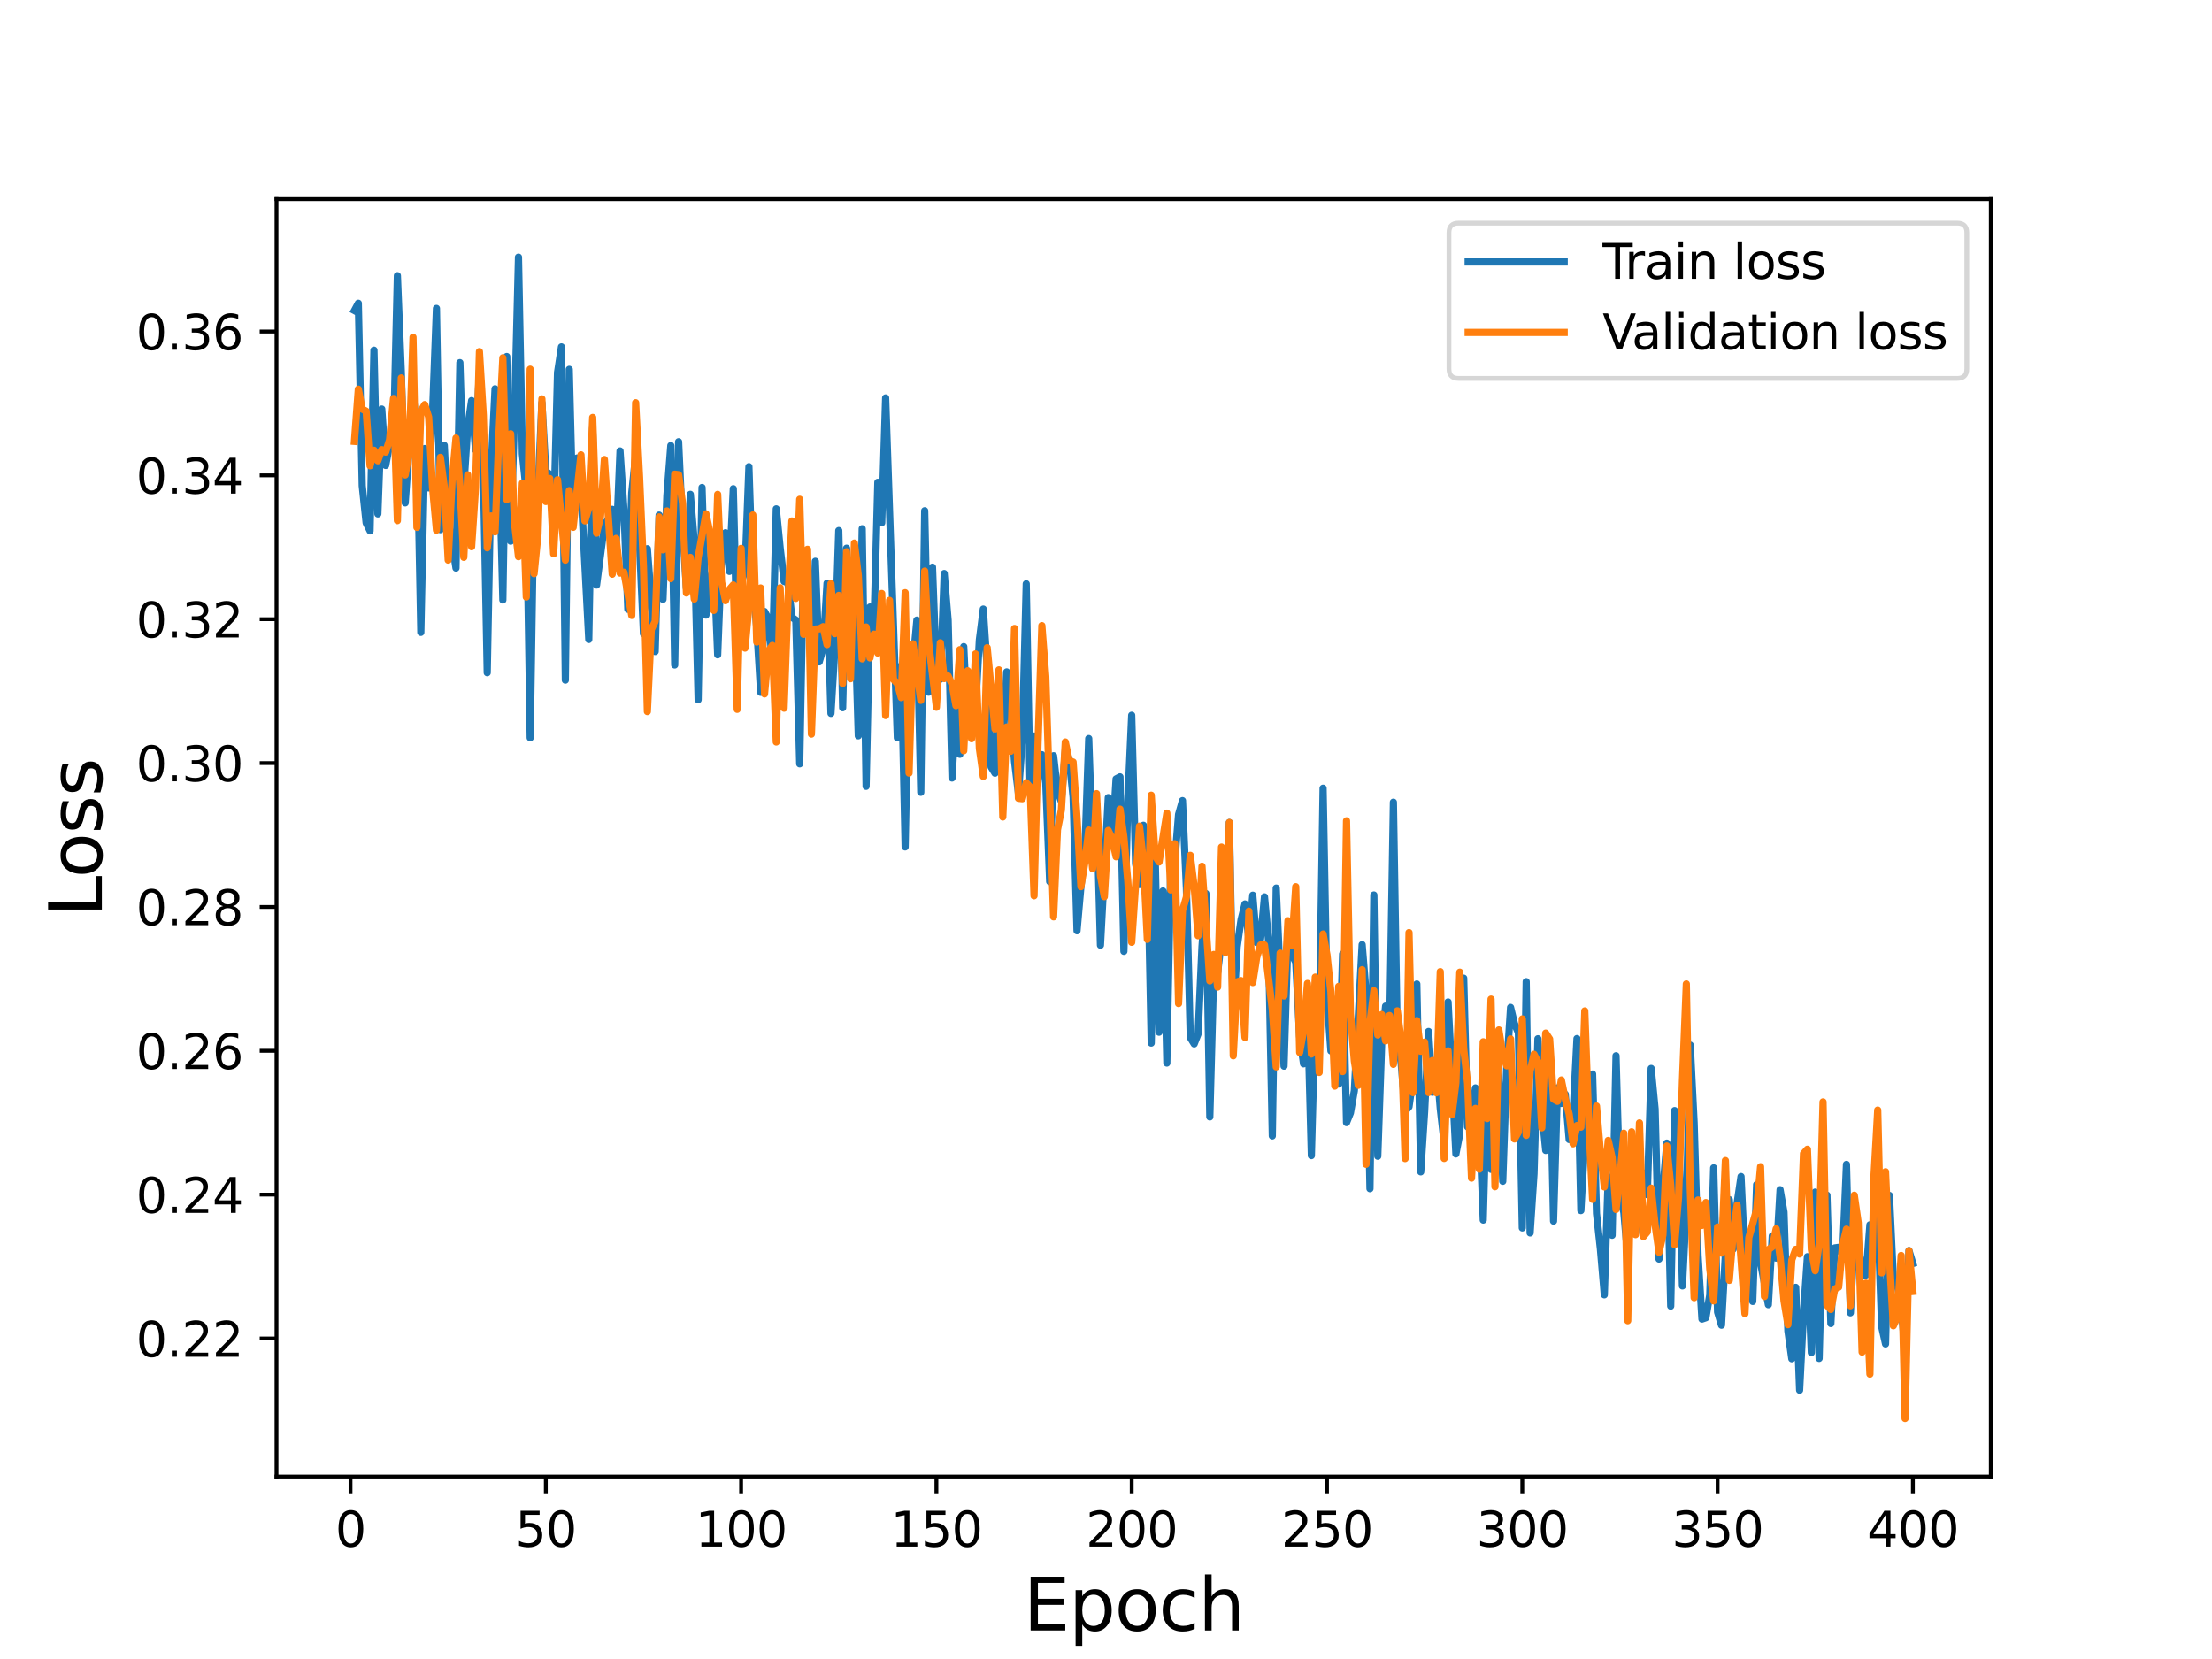 <?xml version="1.0" encoding="utf-8" standalone="no"?>
<!DOCTYPE svg PUBLIC "-//W3C//DTD SVG 1.1//EN"
  "http://www.w3.org/Graphics/SVG/1.1/DTD/svg11.dtd">
<svg height="345.6pt" version="1.1" viewBox="0 0 460.8 345.6" width="460.8pt" xmlns="http://www.w3.org/2000/svg" xmlns:xlink="http://www.w3.org/1999/xlink">
 <defs>
  <style type="text/css">*{stroke-linecap:butt;stroke-linejoin:round;}</style>
 </defs>
 <g id="figure_1">
  <g id="patch_1">
   <path d="M 0 345.6 
L 460.8 345.6 
L 460.8 0 
L 0 0 
z
" style="fill:#ffffff;"/>
  </g>
  <g id="axes_1">
   <g id="patch_2">
    <path d="M 57.6 307.584 
L 414.72 307.584 
L 414.72 41.472 
L 57.6 41.472 
z
" style="fill:#ffffff;"/>
   </g>
   <g id="matplotlib.axis_1">
    <g id="xtick_1">
     <g id="line2d_1">
      <defs>
       <path d="M 0 0 
L 0 3.5 
" id="m5b15fce15f" style="stroke:#000000;stroke-width:0.8;"/>
      </defs>
      <g>
       <use style="stroke:#000000;stroke-width:0.8;" x="73.019" xlink:href="#m5b15fce15f" y="307.584"/>
      </g>
     </g>
     <g id="text_1">
      <!-- 0 -->
      <g transform="translate(69.838 322.182)scale(0.1 -0.1)">
       <defs>
        <path d="M 2034 4250 
Q 1547 4250 1301 3770 
Q 1056 3291 1056 2328 
Q 1056 1369 1301 889 
Q 1547 409 2034 409 
Q 2525 409 2770 889 
Q 3016 1369 3016 2328 
Q 3016 3291 2770 3770 
Q 2525 4250 2034 4250 
z
M 2034 4750 
Q 2819 4750 3233 4129 
Q 3647 3509 3647 2328 
Q 3647 1150 3233 529 
Q 2819 -91 2034 -91 
Q 1250 -91 836 529 
Q 422 1150 422 2328 
Q 422 3509 836 4129 
Q 1250 4750 2034 4750 
z
" id="DejaVuSans-30" transform="scale(0.016)"/>
       </defs>
       <use xlink:href="#DejaVuSans-30"/>
      </g>
     </g>
    </g>
    <g id="xtick_2">
     <g id="line2d_2">
      <g>
       <use style="stroke:#000000;stroke-width:0.8;" x="113.703" xlink:href="#m5b15fce15f" y="307.584"/>
      </g>
     </g>
     <g id="text_2">
      <!-- 50 -->
      <g transform="translate(107.34 322.182)scale(0.1 -0.1)">
       <defs>
        <path d="M 691 4666 
L 3169 4666 
L 3169 4134 
L 1269 4134 
L 1269 2991 
Q 1406 3038 1543 3061 
Q 1681 3084 1819 3084 
Q 2600 3084 3056 2656 
Q 3513 2228 3513 1497 
Q 3513 744 3044 326 
Q 2575 -91 1722 -91 
Q 1428 -91 1123 -41 
Q 819 9 494 109 
L 494 744 
Q 775 591 1075 516 
Q 1375 441 1709 441 
Q 2250 441 2565 725 
Q 2881 1009 2881 1497 
Q 2881 1984 2565 2268 
Q 2250 2553 1709 2553 
Q 1456 2553 1204 2497 
Q 953 2441 691 2322 
L 691 4666 
z
" id="DejaVuSans-35" transform="scale(0.016)"/>
       </defs>
       <use xlink:href="#DejaVuSans-35"/>
       <use x="63.623" xlink:href="#DejaVuSans-30"/>
      </g>
     </g>
    </g>
    <g id="xtick_3">
     <g id="line2d_3">
      <g>
       <use style="stroke:#000000;stroke-width:0.8;" x="154.386" xlink:href="#m5b15fce15f" y="307.584"/>
      </g>
     </g>
     <g id="text_3">
      <!-- 100 -->
      <g transform="translate(144.842 322.182)scale(0.1 -0.1)">
       <defs>
        <path d="M 794 531 
L 1825 531 
L 1825 4091 
L 703 3866 
L 703 4441 
L 1819 4666 
L 2450 4666 
L 2450 531 
L 3481 531 
L 3481 0 
L 794 0 
L 794 531 
z
" id="DejaVuSans-31" transform="scale(0.016)"/>
       </defs>
       <use xlink:href="#DejaVuSans-31"/>
       <use x="63.623" xlink:href="#DejaVuSans-30"/>
       <use x="127.246" xlink:href="#DejaVuSans-30"/>
      </g>
     </g>
    </g>
    <g id="xtick_4">
     <g id="line2d_4">
      <g>
       <use style="stroke:#000000;stroke-width:0.8;" x="195.07" xlink:href="#m5b15fce15f" y="307.584"/>
      </g>
     </g>
     <g id="text_4">
      <!-- 150 -->
      <g transform="translate(185.526 322.182)scale(0.1 -0.1)">
       <use xlink:href="#DejaVuSans-31"/>
       <use x="63.623" xlink:href="#DejaVuSans-35"/>
       <use x="127.246" xlink:href="#DejaVuSans-30"/>
      </g>
     </g>
    </g>
    <g id="xtick_5">
     <g id="line2d_5">
      <g>
       <use style="stroke:#000000;stroke-width:0.8;" x="235.753" xlink:href="#m5b15fce15f" y="307.584"/>
      </g>
     </g>
     <g id="text_5">
      <!-- 200 -->
      <g transform="translate(226.209 322.182)scale(0.1 -0.1)">
       <defs>
        <path d="M 1228 531 
L 3431 531 
L 3431 0 
L 469 0 
L 469 531 
Q 828 903 1448 1529 
Q 2069 2156 2228 2338 
Q 2531 2678 2651 2914 
Q 2772 3150 2772 3378 
Q 2772 3750 2511 3984 
Q 2250 4219 1831 4219 
Q 1534 4219 1204 4116 
Q 875 4013 500 3803 
L 500 4441 
Q 881 4594 1212 4672 
Q 1544 4750 1819 4750 
Q 2544 4750 2975 4387 
Q 3406 4025 3406 3419 
Q 3406 3131 3298 2873 
Q 3191 2616 2906 2266 
Q 2828 2175 2409 1742 
Q 1991 1309 1228 531 
z
" id="DejaVuSans-32" transform="scale(0.016)"/>
       </defs>
       <use xlink:href="#DejaVuSans-32"/>
       <use x="63.623" xlink:href="#DejaVuSans-30"/>
       <use x="127.246" xlink:href="#DejaVuSans-30"/>
      </g>
     </g>
    </g>
    <g id="xtick_6">
     <g id="line2d_6">
      <g>
       <use style="stroke:#000000;stroke-width:0.8;" x="276.437" xlink:href="#m5b15fce15f" y="307.584"/>
      </g>
     </g>
     <g id="text_6">
      <!-- 250 -->
      <g transform="translate(266.893 322.182)scale(0.1 -0.1)">
       <use xlink:href="#DejaVuSans-32"/>
       <use x="63.623" xlink:href="#DejaVuSans-35"/>
       <use x="127.246" xlink:href="#DejaVuSans-30"/>
      </g>
     </g>
    </g>
    <g id="xtick_7">
     <g id="line2d_7">
      <g>
       <use style="stroke:#000000;stroke-width:0.8;" x="317.12" xlink:href="#m5b15fce15f" y="307.584"/>
      </g>
     </g>
     <g id="text_7">
      <!-- 300 -->
      <g transform="translate(307.576 322.182)scale(0.1 -0.1)">
       <defs>
        <path d="M 2597 2516 
Q 3050 2419 3304 2112 
Q 3559 1806 3559 1356 
Q 3559 666 3084 287 
Q 2609 -91 1734 -91 
Q 1441 -91 1130 -33 
Q 819 25 488 141 
L 488 750 
Q 750 597 1062 519 
Q 1375 441 1716 441 
Q 2309 441 2620 675 
Q 2931 909 2931 1356 
Q 2931 1769 2642 2001 
Q 2353 2234 1838 2234 
L 1294 2234 
L 1294 2753 
L 1863 2753 
Q 2328 2753 2575 2939 
Q 2822 3125 2822 3475 
Q 2822 3834 2567 4026 
Q 2313 4219 1838 4219 
Q 1578 4219 1281 4162 
Q 984 4106 628 3988 
L 628 4550 
Q 988 4650 1302 4700 
Q 1616 4750 1894 4750 
Q 2613 4750 3031 4423 
Q 3450 4097 3450 3541 
Q 3450 3153 3228 2886 
Q 3006 2619 2597 2516 
z
" id="DejaVuSans-33" transform="scale(0.016)"/>
       </defs>
       <use xlink:href="#DejaVuSans-33"/>
       <use x="63.623" xlink:href="#DejaVuSans-30"/>
       <use x="127.246" xlink:href="#DejaVuSans-30"/>
      </g>
     </g>
    </g>
    <g id="xtick_8">
     <g id="line2d_8">
      <g>
       <use style="stroke:#000000;stroke-width:0.8;" x="357.804" xlink:href="#m5b15fce15f" y="307.584"/>
      </g>
     </g>
     <g id="text_8">
      <!-- 350 -->
      <g transform="translate(348.26 322.182)scale(0.1 -0.1)">
       <use xlink:href="#DejaVuSans-33"/>
       <use x="63.623" xlink:href="#DejaVuSans-35"/>
       <use x="127.246" xlink:href="#DejaVuSans-30"/>
      </g>
     </g>
    </g>
    <g id="xtick_9">
     <g id="line2d_9">
      <g>
       <use style="stroke:#000000;stroke-width:0.8;" x="398.487" xlink:href="#m5b15fce15f" y="307.584"/>
      </g>
     </g>
     <g id="text_9">
      <!-- 400 -->
      <g transform="translate(388.944 322.182)scale(0.1 -0.1)">
       <defs>
        <path d="M 2419 4116 
L 825 1625 
L 2419 1625 
L 2419 4116 
z
M 2253 4666 
L 3047 4666 
L 3047 1625 
L 3713 1625 
L 3713 1100 
L 3047 1100 
L 3047 0 
L 2419 0 
L 2419 1100 
L 313 1100 
L 313 1709 
L 2253 4666 
z
" id="DejaVuSans-34" transform="scale(0.016)"/>
       </defs>
       <use xlink:href="#DejaVuSans-34"/>
       <use x="63.623" xlink:href="#DejaVuSans-30"/>
       <use x="127.246" xlink:href="#DejaVuSans-30"/>
      </g>
     </g>
    </g>
    <g id="text_10">
     <!-- Epoch -->
     <g transform="translate(213.194 339.66)scale(0.15 -0.15)">
      <defs>
       <path d="M 628 4666 
L 3578 4666 
L 3578 4134 
L 1259 4134 
L 1259 2753 
L 3481 2753 
L 3481 2222 
L 1259 2222 
L 1259 531 
L 3634 531 
L 3634 0 
L 628 0 
L 628 4666 
z
" id="DejaVuSans-45" transform="scale(0.016)"/>
       <path d="M 1159 525 
L 1159 -1331 
L 581 -1331 
L 581 3500 
L 1159 3500 
L 1159 2969 
Q 1341 3281 1617 3432 
Q 1894 3584 2278 3584 
Q 2916 3584 3314 3078 
Q 3713 2572 3713 1747 
Q 3713 922 3314 415 
Q 2916 -91 2278 -91 
Q 1894 -91 1617 61 
Q 1341 213 1159 525 
z
M 3116 1747 
Q 3116 2381 2855 2742 
Q 2594 3103 2138 3103 
Q 1681 3103 1420 2742 
Q 1159 2381 1159 1747 
Q 1159 1113 1420 752 
Q 1681 391 2138 391 
Q 2594 391 2855 752 
Q 3116 1113 3116 1747 
z
" id="DejaVuSans-70" transform="scale(0.016)"/>
       <path d="M 1959 3097 
Q 1497 3097 1228 2736 
Q 959 2375 959 1747 
Q 959 1119 1226 758 
Q 1494 397 1959 397 
Q 2419 397 2687 759 
Q 2956 1122 2956 1747 
Q 2956 2369 2687 2733 
Q 2419 3097 1959 3097 
z
M 1959 3584 
Q 2709 3584 3137 3096 
Q 3566 2609 3566 1747 
Q 3566 888 3137 398 
Q 2709 -91 1959 -91 
Q 1206 -91 779 398 
Q 353 888 353 1747 
Q 353 2609 779 3096 
Q 1206 3584 1959 3584 
z
" id="DejaVuSans-6f" transform="scale(0.016)"/>
       <path d="M 3122 3366 
L 3122 2828 
Q 2878 2963 2633 3030 
Q 2388 3097 2138 3097 
Q 1578 3097 1268 2742 
Q 959 2388 959 1747 
Q 959 1106 1268 751 
Q 1578 397 2138 397 
Q 2388 397 2633 464 
Q 2878 531 3122 666 
L 3122 134 
Q 2881 22 2623 -34 
Q 2366 -91 2075 -91 
Q 1284 -91 818 406 
Q 353 903 353 1747 
Q 353 2603 823 3093 
Q 1294 3584 2113 3584 
Q 2378 3584 2631 3529 
Q 2884 3475 3122 3366 
z
" id="DejaVuSans-63" transform="scale(0.016)"/>
       <path d="M 3513 2113 
L 3513 0 
L 2938 0 
L 2938 2094 
Q 2938 2591 2744 2837 
Q 2550 3084 2163 3084 
Q 1697 3084 1428 2787 
Q 1159 2491 1159 1978 
L 1159 0 
L 581 0 
L 581 4863 
L 1159 4863 
L 1159 2956 
Q 1366 3272 1645 3428 
Q 1925 3584 2291 3584 
Q 2894 3584 3203 3211 
Q 3513 2838 3513 2113 
z
" id="DejaVuSans-68" transform="scale(0.016)"/>
      </defs>
      <use xlink:href="#DejaVuSans-45"/>
      <use x="63.184" xlink:href="#DejaVuSans-70"/>
      <use x="126.66" xlink:href="#DejaVuSans-6f"/>
      <use x="187.842" xlink:href="#DejaVuSans-63"/>
      <use x="242.822" xlink:href="#DejaVuSans-68"/>
     </g>
    </g>
   </g>
   <g id="matplotlib.axis_2">
    <g id="ytick_1">
     <g id="line2d_10">
      <defs>
       <path d="M 0 0 
L -3.5 0 
" id="m18b740e1a1" style="stroke:#000000;stroke-width:0.8;"/>
      </defs>
      <g>
       <use style="stroke:#000000;stroke-width:0.8;" x="57.6" xlink:href="#m18b740e1a1" y="278.834"/>
      </g>
     </g>
     <g id="text_11">
      <!-- 0.22 -->
      <g transform="translate(28.334 282.633)scale(0.1 -0.1)">
       <defs>
        <path d="M 684 794 
L 1344 794 
L 1344 0 
L 684 0 
L 684 794 
z
" id="DejaVuSans-2e" transform="scale(0.016)"/>
       </defs>
       <use xlink:href="#DejaVuSans-30"/>
       <use x="63.623" xlink:href="#DejaVuSans-2e"/>
       <use x="95.41" xlink:href="#DejaVuSans-32"/>
       <use x="159.033" xlink:href="#DejaVuSans-32"/>
      </g>
     </g>
    </g>
    <g id="ytick_2">
     <g id="line2d_11">
      <g>
       <use style="stroke:#000000;stroke-width:0.8;" x="57.6" xlink:href="#m18b740e1a1" y="248.866"/>
      </g>
     </g>
     <g id="text_12">
      <!-- 0.24 -->
      <g transform="translate(28.334 252.665)scale(0.1 -0.1)">
       <use xlink:href="#DejaVuSans-30"/>
       <use x="63.623" xlink:href="#DejaVuSans-2e"/>
       <use x="95.41" xlink:href="#DejaVuSans-32"/>
       <use x="159.033" xlink:href="#DejaVuSans-34"/>
      </g>
     </g>
    </g>
    <g id="ytick_3">
     <g id="line2d_12">
      <g>
       <use style="stroke:#000000;stroke-width:0.8;" x="57.6" xlink:href="#m18b740e1a1" y="218.898"/>
      </g>
     </g>
     <g id="text_13">
      <!-- 0.26 -->
      <g transform="translate(28.334 222.697)scale(0.1 -0.1)">
       <defs>
        <path d="M 2113 2584 
Q 1688 2584 1439 2293 
Q 1191 2003 1191 1497 
Q 1191 994 1439 701 
Q 1688 409 2113 409 
Q 2538 409 2786 701 
Q 3034 994 3034 1497 
Q 3034 2003 2786 2293 
Q 2538 2584 2113 2584 
z
M 3366 4563 
L 3366 3988 
Q 3128 4100 2886 4159 
Q 2644 4219 2406 4219 
Q 1781 4219 1451 3797 
Q 1122 3375 1075 2522 
Q 1259 2794 1537 2939 
Q 1816 3084 2150 3084 
Q 2853 3084 3261 2657 
Q 3669 2231 3669 1497 
Q 3669 778 3244 343 
Q 2819 -91 2113 -91 
Q 1303 -91 875 529 
Q 447 1150 447 2328 
Q 447 3434 972 4092 
Q 1497 4750 2381 4750 
Q 2619 4750 2861 4703 
Q 3103 4656 3366 4563 
z
" id="DejaVuSans-36" transform="scale(0.016)"/>
       </defs>
       <use xlink:href="#DejaVuSans-30"/>
       <use x="63.623" xlink:href="#DejaVuSans-2e"/>
       <use x="95.41" xlink:href="#DejaVuSans-32"/>
       <use x="159.033" xlink:href="#DejaVuSans-36"/>
      </g>
     </g>
    </g>
    <g id="ytick_4">
     <g id="line2d_13">
      <g>
       <use style="stroke:#000000;stroke-width:0.8;" x="57.6" xlink:href="#m18b740e1a1" y="188.93"/>
      </g>
     </g>
     <g id="text_14">
      <!-- 0.28 -->
      <g transform="translate(28.334 192.729)scale(0.1 -0.1)">
       <defs>
        <path d="M 2034 2216 
Q 1584 2216 1326 1975 
Q 1069 1734 1069 1313 
Q 1069 891 1326 650 
Q 1584 409 2034 409 
Q 2484 409 2743 651 
Q 3003 894 3003 1313 
Q 3003 1734 2745 1975 
Q 2488 2216 2034 2216 
z
M 1403 2484 
Q 997 2584 770 2862 
Q 544 3141 544 3541 
Q 544 4100 942 4425 
Q 1341 4750 2034 4750 
Q 2731 4750 3128 4425 
Q 3525 4100 3525 3541 
Q 3525 3141 3298 2862 
Q 3072 2584 2669 2484 
Q 3125 2378 3379 2068 
Q 3634 1759 3634 1313 
Q 3634 634 3220 271 
Q 2806 -91 2034 -91 
Q 1263 -91 848 271 
Q 434 634 434 1313 
Q 434 1759 690 2068 
Q 947 2378 1403 2484 
z
M 1172 3481 
Q 1172 3119 1398 2916 
Q 1625 2713 2034 2713 
Q 2441 2713 2670 2916 
Q 2900 3119 2900 3481 
Q 2900 3844 2670 4047 
Q 2441 4250 2034 4250 
Q 1625 4250 1398 4047 
Q 1172 3844 1172 3481 
z
" id="DejaVuSans-38" transform="scale(0.016)"/>
       </defs>
       <use xlink:href="#DejaVuSans-30"/>
       <use x="63.623" xlink:href="#DejaVuSans-2e"/>
       <use x="95.41" xlink:href="#DejaVuSans-32"/>
       <use x="159.033" xlink:href="#DejaVuSans-38"/>
      </g>
     </g>
    </g>
    <g id="ytick_5">
     <g id="line2d_14">
      <g>
       <use style="stroke:#000000;stroke-width:0.8;" x="57.6" xlink:href="#m18b740e1a1" y="158.962"/>
      </g>
     </g>
     <g id="text_15">
      <!-- 0.30 -->
      <g transform="translate(28.334 162.761)scale(0.1 -0.1)">
       <use xlink:href="#DejaVuSans-30"/>
       <use x="63.623" xlink:href="#DejaVuSans-2e"/>
       <use x="95.41" xlink:href="#DejaVuSans-33"/>
       <use x="159.033" xlink:href="#DejaVuSans-30"/>
      </g>
     </g>
    </g>
    <g id="ytick_6">
     <g id="line2d_15">
      <g>
       <use style="stroke:#000000;stroke-width:0.8;" x="57.6" xlink:href="#m18b740e1a1" y="128.994"/>
      </g>
     </g>
     <g id="text_16">
      <!-- 0.32 -->
      <g transform="translate(28.334 132.793)scale(0.1 -0.1)">
       <use xlink:href="#DejaVuSans-30"/>
       <use x="63.623" xlink:href="#DejaVuSans-2e"/>
       <use x="95.41" xlink:href="#DejaVuSans-33"/>
       <use x="159.033" xlink:href="#DejaVuSans-32"/>
      </g>
     </g>
    </g>
    <g id="ytick_7">
     <g id="line2d_16">
      <g>
       <use style="stroke:#000000;stroke-width:0.8;" x="57.6" xlink:href="#m18b740e1a1" y="99.026"/>
      </g>
     </g>
     <g id="text_17">
      <!-- 0.34 -->
      <g transform="translate(28.334 102.825)scale(0.1 -0.1)">
       <use xlink:href="#DejaVuSans-30"/>
       <use x="63.623" xlink:href="#DejaVuSans-2e"/>
       <use x="95.41" xlink:href="#DejaVuSans-33"/>
       <use x="159.033" xlink:href="#DejaVuSans-34"/>
      </g>
     </g>
    </g>
    <g id="ytick_8">
     <g id="line2d_17">
      <g>
       <use style="stroke:#000000;stroke-width:0.8;" x="57.6" xlink:href="#m18b740e1a1" y="69.058"/>
      </g>
     </g>
     <g id="text_18">
      <!-- 0.36 -->
      <g transform="translate(28.334 72.857)scale(0.1 -0.1)">
       <use xlink:href="#DejaVuSans-30"/>
       <use x="63.623" xlink:href="#DejaVuSans-2e"/>
       <use x="95.41" xlink:href="#DejaVuSans-33"/>
       <use x="159.033" xlink:href="#DejaVuSans-36"/>
      </g>
     </g>
    </g>
    <g id="text_19">
     <!-- Loss -->
     <g transform="translate(21.215 190.979)rotate(-90)scale(0.15 -0.15)">
      <defs>
       <path d="M 628 4666 
L 1259 4666 
L 1259 531 
L 3531 531 
L 3531 0 
L 628 0 
L 628 4666 
z
" id="DejaVuSans-4c" transform="scale(0.016)"/>
       <path d="M 2834 3397 
L 2834 2853 
Q 2591 2978 2328 3040 
Q 2066 3103 1784 3103 
Q 1356 3103 1142 2972 
Q 928 2841 928 2578 
Q 928 2378 1081 2264 
Q 1234 2150 1697 2047 
L 1894 2003 
Q 2506 1872 2764 1633 
Q 3022 1394 3022 966 
Q 3022 478 2636 193 
Q 2250 -91 1575 -91 
Q 1294 -91 989 -36 
Q 684 19 347 128 
L 347 722 
Q 666 556 975 473 
Q 1284 391 1588 391 
Q 1994 391 2212 530 
Q 2431 669 2431 922 
Q 2431 1156 2273 1281 
Q 2116 1406 1581 1522 
L 1381 1569 
Q 847 1681 609 1914 
Q 372 2147 372 2553 
Q 372 3047 722 3315 
Q 1072 3584 1716 3584 
Q 2034 3584 2315 3537 
Q 2597 3491 2834 3397 
z
" id="DejaVuSans-73" transform="scale(0.016)"/>
      </defs>
      <use xlink:href="#DejaVuSans-4c"/>
      <use x="53.963" xlink:href="#DejaVuSans-6f"/>
      <use x="115.145" xlink:href="#DejaVuSans-73"/>
      <use x="167.244" xlink:href="#DejaVuSans-73"/>
     </g>
    </g>
   </g>
   <g id="line2d_18">
    <path clip-path="url(#p49e35a3ae6)" d="M 73.833 64.696 
L 74.646 63.172 
L 75.46 101.194 
L 76.274 108.93 
L 77.087 110.591 
L 77.901 72.949 
L 78.715 107.058 
L 79.528 85.209 
L 80.342 96.96 
L 81.156 92.728 
L 81.969 91.67 
L 82.783 57.427 
L 83.597 77.532 
L 84.41 104.76 
L 86.038 81.993 
L 86.851 89.58 
L 87.665 131.734 
L 88.479 93.437 
L 89.292 101.643 
L 90.106 85.993 
L 90.92 64.246 
L 91.733 110.337 
L 92.547 92.77 
L 93.361 108.725 
L 94.174 113.119 
L 94.988 118.337 
L 95.802 75.544 
L 96.616 101.337 
L 97.429 88.968 
L 98.243 83.446 
L 99.057 93.713 
L 99.87 77.239 
L 100.684 97.772 
L 101.498 140.133 
L 102.311 97.492 
L 103.125 80.984 
L 103.939 93.203 
L 104.752 124.99 
L 105.566 74.27 
L 106.38 112.739 
L 107.193 86.023 
L 108.007 53.568 
L 108.821 94.53 
L 109.634 102.438 
L 110.448 153.696 
L 111.262 101.207 
L 112.075 102.21 
L 112.889 83.886 
L 113.703 98.154 
L 114.516 98.795 
L 115.33 109.14 
L 116.144 77.581 
L 116.957 72.264 
L 117.771 141.683 
L 118.585 76.94 
L 119.398 108.698 
L 120.212 95.416 
L 121.026 102.297 
L 122.653 133.218 
L 123.467 89.194 
L 124.28 121.876 
L 125.908 109.39 
L 126.721 108.093 
L 127.535 106.107 
L 128.349 113.757 
L 129.162 93.94 
L 129.976 106.113 
L 130.79 126.92 
L 131.603 102.682 
L 132.417 94.946 
L 134.044 131.998 
L 134.858 114.313 
L 136.485 135.726 
L 137.299 107.306 
L 138.113 124.855 
L 138.926 103.219 
L 139.74 92.815 
L 140.554 138.53 
L 141.367 92.021 
L 142.181 109.945 
L 142.995 122.564 
L 143.808 102.979 
L 144.622 112.698 
L 145.436 145.772 
L 146.249 101.554 
L 147.063 128.133 
L 147.877 122.961 
L 148.69 116.549 
L 149.504 136.41 
L 150.318 115.29 
L 151.131 110.985 
L 151.945 119.03 
L 152.759 101.804 
L 153.572 134.656 
L 154.386 121.614 
L 155.2 118.717 
L 156.013 97.215 
L 156.827 121.861 
L 157.641 130.801 
L 158.454 144.219 
L 159.268 127.391 
L 160.082 128.923 
L 160.895 137.752 
L 161.709 106.007 
L 162.523 114.175 
L 163.336 121.12 
L 164.15 121.41 
L 164.964 128.588 
L 165.777 129.159 
L 166.591 159.123 
L 167.405 115.599 
L 168.219 121.251 
L 169.032 137.946 
L 169.846 116.928 
L 170.66 137.877 
L 171.473 135.107 
L 172.287 121.497 
L 173.101 148.62 
L 173.914 135.116 
L 174.728 110.529 
L 175.542 147.44 
L 176.355 114.201 
L 177.169 131.336 
L 177.983 126.031 
L 178.796 153.288 
L 179.61 110.143 
L 180.424 163.804 
L 181.237 126.455 
L 182.051 130.788 
L 182.865 100.474 
L 183.678 108.912 
L 184.492 82.892 
L 186.933 153.711 
L 187.747 138.686 
L 188.56 176.426 
L 189.374 136.286 
L 190.188 137.993 
L 191.001 129.181 
L 191.815 165.054 
L 192.629 106.401 
L 193.442 144.193 
L 194.256 118.148 
L 195.07 140.211 
L 195.883 141.494 
L 196.697 119.474 
L 197.511 129.236 
L 198.324 162.07 
L 199.138 147.589 
L 199.952 157.131 
L 200.765 134.7 
L 201.579 151.882 
L 202.393 147.861 
L 203.206 148.016 
L 204.02 133.272 
L 204.834 126.88 
L 205.647 139.179 
L 206.461 159.759 
L 207.275 161.07 
L 208.088 145.379 
L 208.902 155.335 
L 209.716 139.969 
L 210.529 147.856 
L 211.343 158.604 
L 212.157 165.322 
L 212.97 153.825 
L 213.784 121.62 
L 214.598 165.178 
L 215.411 153.324 
L 216.225 157.511 
L 217.039 157.211 
L 217.852 163.153 
L 218.666 183.642 
L 219.48 157.432 
L 220.293 164.718 
L 221.107 166.998 
L 221.921 156.283 
L 222.734 158.136 
L 223.548 166.084 
L 224.362 193.896 
L 225.175 184.696 
L 225.989 177.577 
L 226.803 153.851 
L 227.616 177.375 
L 228.43 167.511 
L 229.244 196.907 
L 230.871 166.156 
L 231.685 175.506 
L 232.498 162.266 
L 233.312 161.831 
L 234.126 198.18 
L 234.939 166.974 
L 235.753 149.002 
L 236.567 179.951 
L 237.381 184.265 
L 238.194 171.914 
L 239.008 176.418 
L 239.822 217.293 
L 240.635 178.101 
L 241.449 215.028 
L 242.263 185.607 
L 243.076 221.457 
L 243.89 180.018 
L 244.704 179.739 
L 245.517 169.66 
L 246.331 166.785 
L 247.145 184.886 
L 247.958 216.141 
L 248.772 217.465 
L 249.586 215.382 
L 250.399 197.203 
L 251.213 186.14 
L 252.027 232.674 
L 252.84 202.631 
L 253.654 202.607 
L 254.468 195.723 
L 255.281 194.189 
L 256.095 171.341 
L 256.909 212.471 
L 257.722 197.275 
L 258.536 191.6 
L 259.35 188.314 
L 260.163 195.75 
L 260.977 186.486 
L 261.791 196.361 
L 262.604 195.596 
L 263.418 186.831 
L 264.232 195.651 
L 265.045 236.632 
L 265.859 185.001 
L 267.486 222.1 
L 268.3 195.247 
L 269.114 198.869 
L 269.927 200.474 
L 270.741 215.946 
L 271.555 221.618 
L 272.368 209.973 
L 273.182 240.735 
L 273.996 211.26 
L 274.809 215.396 
L 275.623 164.195 
L 276.437 207.971 
L 277.25 218.927 
L 278.064 212.21 
L 278.878 225.821 
L 279.691 198.747 
L 280.505 233.861 
L 281.319 231.842 
L 282.132 227.225 
L 283.76 196.781 
L 284.573 206.799 
L 285.387 247.628 
L 286.201 186.445 
L 287.014 240.863 
L 287.828 217.372 
L 288.642 209.591 
L 289.455 215.995 
L 290.269 167.11 
L 291.083 216.345 
L 291.896 221.546 
L 292.71 231.524 
L 293.524 230.56 
L 294.337 224.851 
L 295.151 204.993 
L 295.965 244.117 
L 296.778 231.527 
L 297.592 214.874 
L 298.406 227.539 
L 299.219 220.994 
L 300.033 230.947 
L 300.847 238.101 
L 301.66 208.731 
L 303.288 240.39 
L 304.101 236.216 
L 304.915 203.774 
L 305.729 234.741 
L 306.543 232.839 
L 307.356 226.64 
L 308.17 233.692 
L 308.984 254.163 
L 309.797 224.13 
L 310.611 243.603 
L 311.425 220.21 
L 312.238 225.304 
L 313.052 246.087 
L 313.866 222.526 
L 314.679 209.864 
L 315.493 213.251 
L 316.307 215.131 
L 317.12 255.803 
L 317.934 204.498 
L 318.748 256.847 
L 319.561 244.508 
L 320.375 216.391 
L 321.189 231.57 
L 322.002 239.657 
L 322.816 218.045 
L 323.63 254.384 
L 324.443 226.634 
L 325.257 229.863 
L 326.071 227.953 
L 326.884 237.378 
L 327.698 232.067 
L 328.512 216.354 
L 329.325 252.184 
L 330.139 237.524 
L 330.953 228.148 
L 331.766 223.746 
L 332.58 252.8 
L 333.394 260.201 
L 334.207 269.738 
L 335.021 245.203 
L 335.835 257.333 
L 336.648 219.932 
L 337.462 249.278 
L 338.276 252.571 
L 339.089 262.035 
L 339.903 247.469 
L 340.717 256.82 
L 341.53 248.123 
L 342.344 244.363 
L 343.158 248.88 
L 343.971 222.575 
L 344.785 231.02 
L 345.599 262.286 
L 346.412 247.62 
L 347.226 238.128 
L 348.04 272.084 
L 348.853 231.351 
L 349.667 234.525 
L 350.481 267.887 
L 351.294 251.419 
L 352.108 217.717 
L 352.922 233.984 
L 353.735 261.508 
L 354.549 274.793 
L 355.363 274.514 
L 356.176 269.793 
L 356.99 243.286 
L 357.804 273.34 
L 358.617 276.063 
L 359.431 261.261 
L 360.245 249.915 
L 361.058 260.206 
L 361.872 250.623 
L 362.686 245.097 
L 363.499 262.497 
L 364.313 261.325 
L 365.127 271.117 
L 365.94 246.776 
L 366.754 263.015 
L 368.381 271.795 
L 369.195 257.48 
L 370.009 262.088 
L 370.822 247.832 
L 371.636 252.497 
L 372.45 277.267 
L 373.263 283.054 
L 374.077 268.176 
L 374.891 289.611 
L 375.704 273.58 
L 376.518 261.795 
L 377.332 281.78 
L 378.146 248.335 
L 378.959 282.985 
L 379.773 252.038 
L 380.587 248.977 
L 381.4 275.72 
L 382.214 259.967 
L 383.028 259.85 
L 383.841 261.449 
L 384.655 242.564 
L 385.469 273.486 
L 386.282 258.343 
L 387.096 258.595 
L 387.91 265.754 
L 388.723 265.609 
L 389.537 255.152 
L 390.351 257.386 
L 391.164 253.049 
L 391.978 276.322 
L 392.792 279.966 
L 393.605 249.03 
L 394.419 266.202 
L 395.233 267.586 
L 396.046 272.315 
L 396.86 281.488 
L 397.674 260.516 
L 398.487 263.206 
L 398.487 263.206 
" style="fill:none;stroke:#1f77b4;stroke-linecap:square;stroke-width:1.5;"/>
   </g>
   <g id="line2d_19">
    <path clip-path="url(#p49e35a3ae6)" d="M 73.833 91.944 
L 74.646 81.066 
L 75.46 85.215 
L 76.274 85.657 
L 77.087 97.029 
L 77.901 93.791 
L 78.715 95.989 
L 79.528 93.668 
L 80.342 94.175 
L 81.156 91.604 
L 81.969 83.008 
L 82.783 108.459 
L 83.597 78.728 
L 84.41 98.935 
L 85.224 94.22 
L 86.038 70.243 
L 86.851 109.869 
L 87.665 85.65 
L 88.479 84.276 
L 89.292 86.866 
L 90.106 101.531 
L 90.92 110.445 
L 91.733 95.274 
L 92.547 101.408 
L 93.361 116.682 
L 94.174 100.086 
L 94.988 91.252 
L 95.802 101.137 
L 96.616 116.102 
L 97.429 98.91 
L 98.243 113.895 
L 99.057 101.661 
L 99.87 73.246 
L 100.684 86.52 
L 101.498 114.127 
L 102.311 107.484 
L 103.125 110.801 
L 103.939 90.493 
L 104.752 74.53 
L 105.566 104.102 
L 106.38 90.368 
L 107.193 109.093 
L 108.007 115.966 
L 108.821 100.642 
L 109.634 124.376 
L 110.448 76.907 
L 111.262 119.51 
L 112.075 111.304 
L 112.889 83.09 
L 113.703 104.48 
L 114.516 99.671 
L 115.33 115.381 
L 116.144 99.937 
L 117.771 116.69 
L 118.585 102.209 
L 119.398 109.861 
L 121.026 94.749 
L 121.839 108.512 
L 122.653 105.841 
L 123.467 86.957 
L 124.28 111.066 
L 125.094 107.646 
L 125.908 95.725 
L 127.535 119.615 
L 128.349 112.164 
L 129.162 119.38 
L 129.976 119.197 
L 131.603 128.211 
L 132.417 83.885 
L 133.231 99.419 
L 134.044 118.084 
L 134.858 148.232 
L 135.672 131.172 
L 136.485 129.437 
L 137.299 107.68 
L 138.113 114.545 
L 138.926 106.44 
L 139.74 120.543 
L 140.554 98.78 
L 141.367 98.888 
L 142.181 104.845 
L 142.995 123.537 
L 143.808 116.119 
L 144.622 124.799 
L 145.436 116.147 
L 147.063 107.038 
L 147.877 110.854 
L 148.69 127.161 
L 149.504 102.986 
L 150.318 121.251 
L 151.131 125.13 
L 151.945 122.797 
L 152.759 121.85 
L 153.572 147.772 
L 154.386 114.235 
L 155.2 135.008 
L 156.013 126.403 
L 156.827 107.275 
L 157.641 133.75 
L 158.454 122.487 
L 159.268 144.556 
L 160.082 135.623 
L 160.895 134.451 
L 161.709 154.566 
L 162.523 122.451 
L 163.336 147.532 
L 164.15 125.065 
L 164.964 108.534 
L 165.777 124.668 
L 166.591 104.011 
L 167.405 132.146 
L 168.219 114.43 
L 169.032 152.93 
L 169.846 131.04 
L 170.66 131.004 
L 171.473 130.548 
L 172.287 134.285 
L 173.101 121.565 
L 173.914 132 
L 174.728 124.036 
L 175.542 142.403 
L 176.355 114.938 
L 177.169 141.395 
L 177.983 113.132 
L 178.796 119.857 
L 179.61 137.251 
L 180.424 130.616 
L 181.237 137.058 
L 182.051 132.102 
L 182.865 136.054 
L 183.678 123.635 
L 184.492 149.067 
L 185.306 125.075 
L 186.119 141.538 
L 186.933 142.414 
L 187.747 145.333 
L 188.56 123.468 
L 189.374 161.049 
L 190.188 134.124 
L 191.815 145.902 
L 192.629 118.963 
L 193.442 133.793 
L 195.07 147.335 
L 195.883 133.898 
L 196.697 141.361 
L 197.511 140.823 
L 198.324 142.547 
L 199.138 147.006 
L 199.952 135.332 
L 200.765 156.402 
L 201.579 139.735 
L 202.393 153.89 
L 203.206 136.232 
L 204.02 155.93 
L 204.834 161.744 
L 205.647 134.921 
L 207.275 151.863 
L 208.088 139.548 
L 208.902 170.195 
L 209.716 151.453 
L 210.529 156.517 
L 211.343 130.919 
L 212.157 166.295 
L 212.97 166.382 
L 213.784 163.061 
L 214.598 163.955 
L 215.411 186.611 
L 216.225 155.315 
L 217.039 130.326 
L 217.852 140.883 
L 219.48 191 
L 220.293 172.845 
L 221.107 168.732 
L 221.921 154.569 
L 222.734 158.464 
L 223.548 158.747 
L 224.362 170.341 
L 225.175 184.709 
L 225.989 179.715 
L 226.803 172.907 
L 227.616 180.98 
L 228.43 165.332 
L 229.244 182.446 
L 230.057 186.799 
L 230.871 172.984 
L 231.685 174.684 
L 232.498 178.478 
L 233.312 168.557 
L 234.126 174.375 
L 234.939 183.549 
L 235.753 196.297 
L 237.381 172.096 
L 238.194 179.509 
L 239.008 195.696 
L 239.822 165.653 
L 240.635 178.301 
L 241.449 179.573 
L 243.076 169.389 
L 243.89 185.399 
L 244.704 175.759 
L 245.517 209.061 
L 246.331 189.7 
L 247.145 186.898 
L 247.958 178.18 
L 248.772 184.747 
L 249.586 194.928 
L 250.399 180.454 
L 252.027 204.342 
L 252.84 198.834 
L 253.654 205.634 
L 254.468 176.461 
L 255.281 198.437 
L 256.095 171.34 
L 256.909 219.951 
L 257.722 204.544 
L 258.536 204.277 
L 259.35 216.115 
L 260.163 189.813 
L 260.977 204.685 
L 261.791 199.458 
L 262.604 196.844 
L 263.418 196.847 
L 265.045 210.27 
L 265.859 222.252 
L 266.673 198.55 
L 267.486 207.48 
L 268.3 191.801 
L 269.114 196.91 
L 269.927 184.711 
L 270.741 219.252 
L 271.555 214.701 
L 272.368 204.872 
L 273.182 219.573 
L 273.996 203.551 
L 274.809 223.412 
L 275.623 194.569 
L 276.437 198.917 
L 277.25 206.62 
L 278.064 226.259 
L 278.878 205.482 
L 279.691 223.232 
L 280.505 170.99 
L 281.319 211.154 
L 282.132 221.032 
L 282.946 226.089 
L 283.76 202.003 
L 284.573 242.541 
L 285.387 213.04 
L 286.201 206.383 
L 287.014 215.607 
L 287.828 211.344 
L 288.642 216.841 
L 289.455 211.547 
L 290.269 221.731 
L 291.083 210.571 
L 291.896 216.796 
L 292.71 241.355 
L 293.524 194.27 
L 294.337 227.616 
L 295.151 212.609 
L 295.965 219.003 
L 296.778 217.083 
L 297.592 227.599 
L 298.406 220.916 
L 299.219 227.648 
L 300.033 202.407 
L 300.847 241.328 
L 301.66 218.912 
L 302.474 232.187 
L 303.288 225.526 
L 304.101 202.52 
L 304.915 218.427 
L 305.729 225.708 
L 306.543 245.433 
L 307.356 230.899 
L 308.17 243.573 
L 308.984 217.022 
L 309.797 233.024 
L 310.611 208.133 
L 311.425 247.22 
L 312.238 214.554 
L 313.052 219.635 
L 313.866 222.031 
L 314.679 216.432 
L 315.493 237.259 
L 316.307 235.844 
L 317.12 212.257 
L 317.934 236.52 
L 318.748 223.08 
L 319.561 219.624 
L 320.375 221.232 
L 321.189 234.95 
L 322.002 215.213 
L 322.816 216.443 
L 323.63 228.969 
L 324.443 229.416 
L 325.257 224.979 
L 326.071 228.979 
L 326.884 232.08 
L 327.698 238.281 
L 328.512 234.466 
L 329.325 234.808 
L 330.139 210.589 
L 330.953 233.604 
L 331.766 249.85 
L 332.58 230.411 
L 333.394 239.986 
L 334.207 247.257 
L 335.021 237.574 
L 335.835 241.133 
L 336.648 251.96 
L 337.462 245.123 
L 338.276 236.064 
L 339.089 275.132 
L 339.903 235.776 
L 340.717 257.202 
L 341.53 233.921 
L 342.344 257.609 
L 343.158 256.636 
L 343.971 247.506 
L 344.785 255.163 
L 345.599 260.888 
L 346.412 257.293 
L 347.226 238.732 
L 348.04 246.881 
L 348.853 259.316 
L 349.667 249.555 
L 350.481 225.23 
L 351.294 204.974 
L 352.108 247.382 
L 352.922 270.335 
L 353.735 249.986 
L 354.549 255.281 
L 355.363 250.519 
L 356.176 264.3 
L 356.99 271.007 
L 357.804 255.599 
L 358.617 261.048 
L 359.431 241.761 
L 360.245 266.722 
L 361.058 256.974 
L 361.872 251.082 
L 363.499 273.668 
L 364.313 257.815 
L 365.94 251.942 
L 366.754 243.046 
L 367.568 270.094 
L 368.381 260.348 
L 369.195 259.727 
L 370.009 255.991 
L 370.822 261.784 
L 371.636 270.989 
L 372.45 275.961 
L 373.263 262.468 
L 374.077 260.259 
L 374.891 261.234 
L 375.704 240.313 
L 376.518 239.406 
L 377.332 260.269 
L 378.146 264.719 
L 378.959 259.144 
L 379.773 229.544 
L 380.587 271.918 
L 381.4 272.791 
L 382.214 268.534 
L 383.028 268.136 
L 383.841 259.357 
L 384.655 256.052 
L 385.469 272.011 
L 386.282 248.987 
L 387.096 254.685 
L 387.91 281.665 
L 388.723 267.297 
L 389.537 286.253 
L 390.351 245.628 
L 391.164 231.248 
L 391.978 265.158 
L 392.792 244.099 
L 393.605 262.183 
L 394.419 276.183 
L 395.233 274.44 
L 396.046 261.537 
L 396.86 295.488 
L 397.674 260.54 
L 398.487 269.034 
L 398.487 269.034 
" style="fill:none;stroke:#ff7f0e;stroke-linecap:square;stroke-width:1.5;"/>
   </g>
   <g id="patch_3">
    <path d="M 57.6 307.584 
L 57.6 41.472 
" style="fill:none;stroke:#000000;stroke-linecap:square;stroke-linejoin:miter;stroke-width:0.8;"/>
   </g>
   <g id="patch_4">
    <path d="M 414.72 307.584 
L 414.72 41.472 
" style="fill:none;stroke:#000000;stroke-linecap:square;stroke-linejoin:miter;stroke-width:0.8;"/>
   </g>
   <g id="patch_5">
    <path d="M 57.6 307.584 
L 414.72 307.584 
" style="fill:none;stroke:#000000;stroke-linecap:square;stroke-linejoin:miter;stroke-width:0.8;"/>
   </g>
   <g id="patch_6">
    <path d="M 57.6 41.472 
L 414.72 41.472 
" style="fill:none;stroke:#000000;stroke-linecap:square;stroke-linejoin:miter;stroke-width:0.8;"/>
   </g>
   <g id="legend_1">
    <g id="patch_7">
     <path d="M 303.845 78.828 
L 407.72 78.828 
Q 409.72 78.828 409.72 76.828 
L 409.72 48.472 
Q 409.72 46.472 407.72 46.472 
L 303.845 46.472 
Q 301.845 46.472 301.845 48.472 
L 301.845 76.828 
Q 301.845 78.828 303.845 78.828 
z
" style="fill:#ffffff;opacity:0.8;stroke:#cccccc;stroke-linejoin:miter;"/>
    </g>
    <g id="line2d_20">
     <path d="M 305.845 54.57 
L 325.845 54.57 
" style="fill:none;stroke:#1f77b4;stroke-linecap:square;stroke-width:1.5;"/>
    </g>
    <g id="line2d_21"/>
    <g id="text_20">
     <!-- Train loss -->
     <g transform="translate(333.845 58.07)scale(0.1 -0.1)">
      <defs>
       <path d="M -19 4666 
L 3928 4666 
L 3928 4134 
L 2272 4134 
L 2272 0 
L 1638 0 
L 1638 4134 
L -19 4134 
L -19 4666 
z
" id="DejaVuSans-54" transform="scale(0.016)"/>
       <path d="M 2631 2963 
Q 2534 3019 2420 3045 
Q 2306 3072 2169 3072 
Q 1681 3072 1420 2755 
Q 1159 2438 1159 1844 
L 1159 0 
L 581 0 
L 581 3500 
L 1159 3500 
L 1159 2956 
Q 1341 3275 1631 3429 
Q 1922 3584 2338 3584 
Q 2397 3584 2469 3576 
Q 2541 3569 2628 3553 
L 2631 2963 
z
" id="DejaVuSans-72" transform="scale(0.016)"/>
       <path d="M 2194 1759 
Q 1497 1759 1228 1600 
Q 959 1441 959 1056 
Q 959 750 1161 570 
Q 1363 391 1709 391 
Q 2188 391 2477 730 
Q 2766 1069 2766 1631 
L 2766 1759 
L 2194 1759 
z
M 3341 1997 
L 3341 0 
L 2766 0 
L 2766 531 
Q 2569 213 2275 61 
Q 1981 -91 1556 -91 
Q 1019 -91 701 211 
Q 384 513 384 1019 
Q 384 1609 779 1909 
Q 1175 2209 1959 2209 
L 2766 2209 
L 2766 2266 
Q 2766 2663 2505 2880 
Q 2244 3097 1772 3097 
Q 1472 3097 1187 3025 
Q 903 2953 641 2809 
L 641 3341 
Q 956 3463 1253 3523 
Q 1550 3584 1831 3584 
Q 2591 3584 2966 3190 
Q 3341 2797 3341 1997 
z
" id="DejaVuSans-61" transform="scale(0.016)"/>
       <path d="M 603 3500 
L 1178 3500 
L 1178 0 
L 603 0 
L 603 3500 
z
M 603 4863 
L 1178 4863 
L 1178 4134 
L 603 4134 
L 603 4863 
z
" id="DejaVuSans-69" transform="scale(0.016)"/>
       <path d="M 3513 2113 
L 3513 0 
L 2938 0 
L 2938 2094 
Q 2938 2591 2744 2837 
Q 2550 3084 2163 3084 
Q 1697 3084 1428 2787 
Q 1159 2491 1159 1978 
L 1159 0 
L 581 0 
L 581 3500 
L 1159 3500 
L 1159 2956 
Q 1366 3272 1645 3428 
Q 1925 3584 2291 3584 
Q 2894 3584 3203 3211 
Q 3513 2838 3513 2113 
z
" id="DejaVuSans-6e" transform="scale(0.016)"/>
       <path id="DejaVuSans-20" transform="scale(0.016)"/>
       <path d="M 603 4863 
L 1178 4863 
L 1178 0 
L 603 0 
L 603 4863 
z
" id="DejaVuSans-6c" transform="scale(0.016)"/>
      </defs>
      <use xlink:href="#DejaVuSans-54"/>
      <use x="46.334" xlink:href="#DejaVuSans-72"/>
      <use x="87.447" xlink:href="#DejaVuSans-61"/>
      <use x="148.727" xlink:href="#DejaVuSans-69"/>
      <use x="176.51" xlink:href="#DejaVuSans-6e"/>
      <use x="239.889" xlink:href="#DejaVuSans-20"/>
      <use x="271.676" xlink:href="#DejaVuSans-6c"/>
      <use x="299.459" xlink:href="#DejaVuSans-6f"/>
      <use x="360.641" xlink:href="#DejaVuSans-73"/>
      <use x="412.74" xlink:href="#DejaVuSans-73"/>
     </g>
    </g>
    <g id="line2d_22">
     <path d="M 305.845 69.249 
L 325.845 69.249 
" style="fill:none;stroke:#ff7f0e;stroke-linecap:square;stroke-width:1.5;"/>
    </g>
    <g id="line2d_23"/>
    <g id="text_21">
     <!-- Validation loss -->
     <g transform="translate(333.845 72.749)scale(0.1 -0.1)">
      <defs>
       <path d="M 1831 0 
L 50 4666 
L 709 4666 
L 2188 738 
L 3669 4666 
L 4325 4666 
L 2547 0 
L 1831 0 
z
" id="DejaVuSans-56" transform="scale(0.016)"/>
       <path d="M 2906 2969 
L 2906 4863 
L 3481 4863 
L 3481 0 
L 2906 0 
L 2906 525 
Q 2725 213 2448 61 
Q 2172 -91 1784 -91 
Q 1150 -91 751 415 
Q 353 922 353 1747 
Q 353 2572 751 3078 
Q 1150 3584 1784 3584 
Q 2172 3584 2448 3432 
Q 2725 3281 2906 2969 
z
M 947 1747 
Q 947 1113 1208 752 
Q 1469 391 1925 391 
Q 2381 391 2643 752 
Q 2906 1113 2906 1747 
Q 2906 2381 2643 2742 
Q 2381 3103 1925 3103 
Q 1469 3103 1208 2742 
Q 947 2381 947 1747 
z
" id="DejaVuSans-64" transform="scale(0.016)"/>
       <path d="M 1172 4494 
L 1172 3500 
L 2356 3500 
L 2356 3053 
L 1172 3053 
L 1172 1153 
Q 1172 725 1289 603 
Q 1406 481 1766 481 
L 2356 481 
L 2356 0 
L 1766 0 
Q 1100 0 847 248 
Q 594 497 594 1153 
L 594 3053 
L 172 3053 
L 172 3500 
L 594 3500 
L 594 4494 
L 1172 4494 
z
" id="DejaVuSans-74" transform="scale(0.016)"/>
      </defs>
      <use xlink:href="#DejaVuSans-56"/>
      <use x="60.658" xlink:href="#DejaVuSans-61"/>
      <use x="121.938" xlink:href="#DejaVuSans-6c"/>
      <use x="149.721" xlink:href="#DejaVuSans-69"/>
      <use x="177.504" xlink:href="#DejaVuSans-64"/>
      <use x="240.98" xlink:href="#DejaVuSans-61"/>
      <use x="302.26" xlink:href="#DejaVuSans-74"/>
      <use x="341.469" xlink:href="#DejaVuSans-69"/>
      <use x="369.252" xlink:href="#DejaVuSans-6f"/>
      <use x="430.434" xlink:href="#DejaVuSans-6e"/>
      <use x="493.812" xlink:href="#DejaVuSans-20"/>
      <use x="525.6" xlink:href="#DejaVuSans-6c"/>
      <use x="553.383" xlink:href="#DejaVuSans-6f"/>
      <use x="614.564" xlink:href="#DejaVuSans-73"/>
      <use x="666.664" xlink:href="#DejaVuSans-73"/>
     </g>
    </g>
   </g>
  </g>
 </g>
 <defs>
  <clipPath id="p49e35a3ae6">
   <rect height="266.112" width="357.12" x="57.6" y="41.472"/>
  </clipPath>
 </defs>
</svg>
